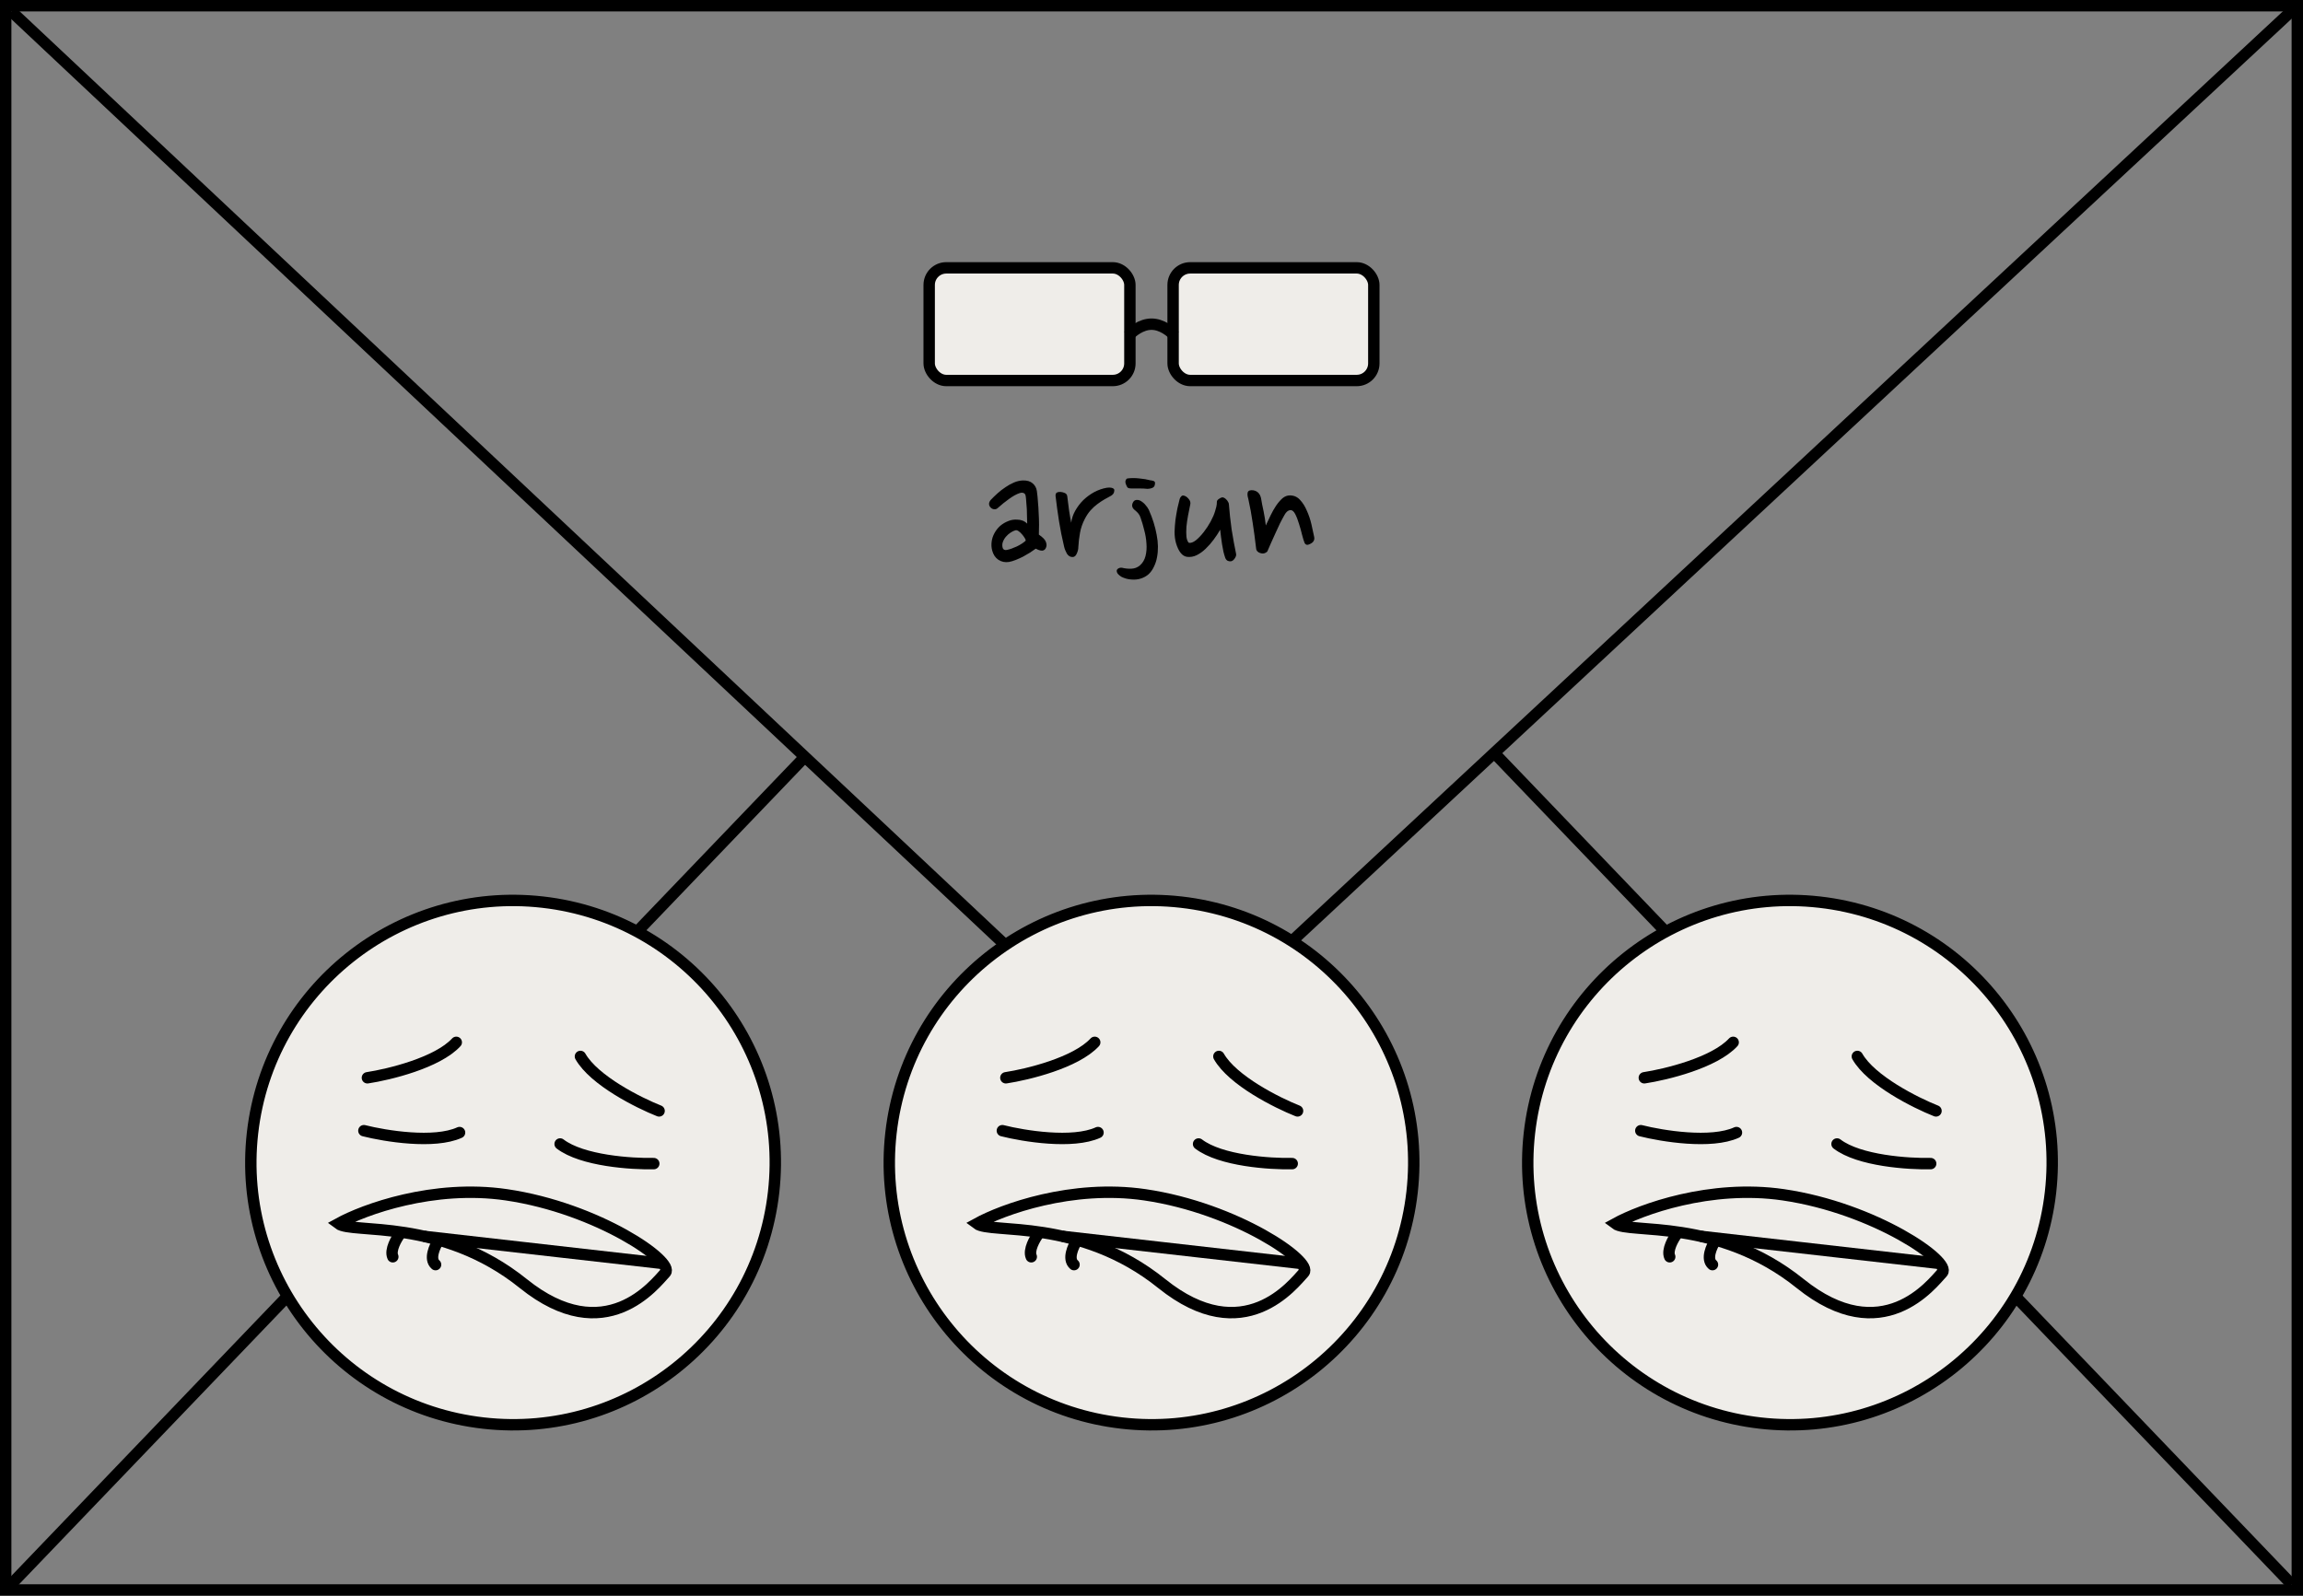 <svg width="202" height="140" viewBox="0 0 202 140" fill="none" xmlns="http://www.w3.org/2000/svg">
<rect x="0" y="0" width="202" height="140" fill="#808080" stroke="none"/>
<path d="M90.945 43.08C90.988 43.379 91.02 43.699 91.041 44.04C91.073 44.371 91.094 44.707 91.105 45.048C91.126 45.389 91.137 45.72 91.137 46.04C91.137 46.36 91.132 46.648 91.121 46.904C91.462 47.139 91.665 47.347 91.729 47.528C91.804 47.709 91.814 47.869 91.761 48.008C91.697 48.2 91.58 48.301 91.409 48.312C91.249 48.312 91.062 48.253 90.849 48.136C90.7 48.243 90.529 48.36 90.337 48.488C90.145 48.605 89.942 48.723 89.729 48.84C89.516 48.947 89.302 49.043 89.089 49.128C88.876 49.213 88.678 49.272 88.497 49.304C88.156 49.357 87.846 49.293 87.569 49.112C87.302 48.931 87.121 48.659 87.025 48.296C86.961 48.051 86.945 47.8 86.977 47.544C87.009 47.277 87.089 47.027 87.217 46.792C87.345 46.547 87.516 46.328 87.729 46.136C87.953 45.944 88.214 45.795 88.513 45.688C88.588 45.656 88.689 45.629 88.817 45.608C88.956 45.587 89.094 45.581 89.233 45.592C89.382 45.592 89.532 45.619 89.681 45.672C89.83 45.725 89.969 45.816 90.097 45.944C90.097 45.763 90.092 45.565 90.081 45.352C90.081 45.128 90.076 44.904 90.065 44.68C90.054 44.456 90.038 44.248 90.017 44.056C90.006 43.853 89.99 43.683 89.969 43.544C89.948 43.384 89.884 43.288 89.777 43.256C89.681 43.213 89.558 43.219 89.409 43.272C89.153 43.357 88.854 43.523 88.513 43.768C88.172 44.013 87.846 44.275 87.537 44.552C87.441 44.648 87.329 44.691 87.201 44.68C87.084 44.669 86.982 44.621 86.897 44.536C86.812 44.451 86.764 44.355 86.753 44.248C86.742 44.131 86.785 44.008 86.881 43.88C87.062 43.688 87.265 43.491 87.489 43.288C87.713 43.085 87.948 42.904 88.193 42.744C88.438 42.573 88.689 42.435 88.945 42.328C89.201 42.221 89.457 42.163 89.713 42.152C90.086 42.141 90.374 42.227 90.577 42.408C90.78 42.579 90.902 42.803 90.945 43.08ZM89.089 46.52C88.95 46.552 88.801 46.621 88.641 46.728C88.492 46.824 88.353 46.947 88.225 47.096C88.108 47.235 88.017 47.395 87.953 47.576C87.9 47.747 87.9 47.917 87.953 48.088C87.974 48.152 88.017 48.2 88.081 48.232C88.156 48.264 88.236 48.269 88.321 48.248C88.577 48.195 88.865 48.093 89.185 47.944C89.516 47.784 89.777 47.613 89.969 47.432C89.969 47.368 89.937 47.288 89.873 47.192C89.809 47.085 89.734 46.984 89.649 46.888C89.564 46.781 89.468 46.691 89.361 46.616C89.265 46.541 89.174 46.509 89.089 46.52ZM97.479 43.48C97.287 43.587 97.084 43.699 96.871 43.816C96.668 43.933 96.46 44.072 96.247 44.232C96.044 44.381 95.847 44.563 95.655 44.776C95.474 44.979 95.308 45.224 95.159 45.512C94.946 45.917 94.802 46.333 94.727 46.76C94.652 47.176 94.604 47.587 94.583 47.992C94.583 48.184 94.535 48.381 94.439 48.584C94.354 48.776 94.231 48.872 94.071 48.872C93.868 48.872 93.703 48.771 93.575 48.568C93.458 48.355 93.378 48.152 93.335 47.96C93.154 47.203 93.004 46.456 92.887 45.72C92.77 44.973 92.668 44.232 92.583 43.496C92.583 43.347 92.626 43.251 92.711 43.208C92.807 43.165 92.914 43.149 93.031 43.16C93.159 43.171 93.282 43.203 93.399 43.256C93.516 43.309 93.586 43.395 93.607 43.512C93.65 43.907 93.703 44.323 93.767 44.76C93.831 45.187 93.895 45.555 93.959 45.864C94.002 45.501 94.119 45.149 94.311 44.808C94.503 44.467 94.738 44.157 95.015 43.88C95.303 43.603 95.623 43.368 95.975 43.176C96.338 42.984 96.706 42.856 97.079 42.792C97.239 42.771 97.372 42.771 97.479 42.792C97.586 42.813 97.66 42.851 97.703 42.904C97.746 42.957 97.751 43.043 97.719 43.16C97.698 43.277 97.618 43.384 97.479 43.48ZM100.877 42.136C100.994 42.147 101.096 42.168 101.181 42.2C101.266 42.232 101.309 42.291 101.309 42.376C101.309 42.589 101.24 42.728 101.101 42.792C100.962 42.856 100.802 42.888 100.621 42.888C100.429 42.867 100.21 42.856 99.965 42.856C99.72 42.856 99.48 42.856 99.245 42.856C99.149 42.856 99.064 42.845 98.989 42.824C98.914 42.803 98.856 42.733 98.813 42.616C98.728 42.456 98.696 42.317 98.717 42.2C98.749 42.072 98.808 41.997 98.893 41.976C99.234 41.933 99.581 41.933 99.933 41.976C100.296 42.008 100.61 42.061 100.877 42.136ZM99.181 50.84C99.042 50.829 98.898 50.803 98.749 50.76C98.61 50.717 98.477 50.664 98.349 50.6C98.232 50.525 98.136 50.445 98.061 50.36C97.986 50.275 97.949 50.173 97.949 50.056C97.97 49.971 98.024 49.907 98.109 49.864C98.205 49.811 98.312 49.795 98.429 49.816C98.685 49.88 98.952 49.907 99.229 49.896C99.517 49.885 99.768 49.789 99.981 49.608C100.226 49.395 100.392 49.117 100.477 48.776C100.562 48.435 100.589 48.072 100.557 47.688C100.536 47.304 100.472 46.915 100.365 46.52C100.269 46.125 100.162 45.763 100.045 45.432C99.992 45.272 99.928 45.149 99.853 45.064C99.789 44.979 99.693 44.883 99.565 44.776C99.288 44.573 99.229 44.333 99.389 44.056C99.453 43.939 99.549 43.875 99.677 43.864C99.816 43.853 99.938 43.88 100.045 43.944C100.226 44.051 100.37 44.173 100.477 44.312C100.594 44.44 100.69 44.579 100.765 44.728C101.096 45.475 101.325 46.205 101.453 46.92C101.592 47.624 101.602 48.28 101.485 48.888C101.432 49.187 101.341 49.464 101.213 49.72C101.096 49.976 100.941 50.195 100.749 50.376C100.557 50.547 100.328 50.675 100.061 50.76C99.805 50.845 99.512 50.872 99.181 50.84ZM104.399 44.264C104.335 44.552 104.271 44.872 104.207 45.224C104.143 45.565 104.095 45.896 104.063 46.216C104.042 46.536 104.042 46.824 104.063 47.08C104.095 47.336 104.165 47.517 104.271 47.624C104.453 47.656 104.661 47.581 104.895 47.4C105.13 47.208 105.359 46.968 105.583 46.68C105.807 46.392 106.01 46.083 106.191 45.752C106.373 45.411 106.501 45.112 106.575 44.856C106.618 44.728 106.655 44.595 106.687 44.456C106.719 44.317 106.735 44.173 106.735 44.024C106.735 43.939 106.789 43.859 106.895 43.784C107.013 43.699 107.109 43.651 107.183 43.64C107.237 43.629 107.295 43.64 107.359 43.672C107.434 43.704 107.498 43.752 107.551 43.816C107.615 43.869 107.669 43.939 107.711 44.024C107.765 44.099 107.791 44.179 107.791 44.264C107.813 44.584 107.845 44.936 107.887 45.32C107.93 45.704 107.978 46.088 108.031 46.472C108.095 46.856 108.159 47.229 108.223 47.592C108.287 47.955 108.351 48.28 108.415 48.568C108.447 48.685 108.415 48.819 108.319 48.968C108.223 49.117 108.117 49.208 107.999 49.24C107.903 49.261 107.802 49.251 107.695 49.208C107.599 49.165 107.525 49.08 107.471 48.952C107.418 48.803 107.365 48.621 107.311 48.408C107.269 48.184 107.226 47.955 107.183 47.72C107.151 47.475 107.119 47.245 107.087 47.032C107.055 46.808 107.034 46.621 107.023 46.472C106.863 46.76 106.671 47.053 106.447 47.352C106.234 47.64 105.999 47.907 105.743 48.152C105.498 48.387 105.237 48.573 104.959 48.712C104.693 48.84 104.415 48.888 104.127 48.856C103.701 48.803 103.375 48.403 103.151 47.656C103.066 47.357 103.023 47.027 103.023 46.664C103.034 46.301 103.061 45.944 103.103 45.592C103.157 45.229 103.215 44.888 103.279 44.568C103.354 44.248 103.418 43.987 103.471 43.784C103.493 43.699 103.535 43.624 103.599 43.56C103.663 43.485 103.738 43.459 103.823 43.48C103.983 43.512 104.127 43.608 104.255 43.768C104.394 43.928 104.442 44.093 104.399 44.264ZM110.61 43.72C110.642 43.88 110.674 44.061 110.706 44.264C110.748 44.456 110.791 44.659 110.834 44.872C110.876 45.075 110.914 45.283 110.946 45.496C110.978 45.709 111.004 45.912 111.026 46.104C111.154 45.827 111.292 45.533 111.442 45.224C111.591 44.915 111.751 44.632 111.922 44.376C112.103 44.109 112.29 43.891 112.482 43.72C112.684 43.549 112.903 43.464 113.138 43.464C113.49 43.464 113.783 43.592 114.018 43.848C114.263 44.104 114.466 44.424 114.626 44.808C114.796 45.181 114.93 45.576 115.026 45.992C115.122 46.408 115.202 46.776 115.266 47.096C115.33 47.384 115.202 47.597 114.882 47.736C114.732 47.811 114.62 47.821 114.546 47.768C114.471 47.715 114.428 47.661 114.418 47.608C114.364 47.48 114.295 47.256 114.21 46.936C114.135 46.616 114.044 46.291 113.938 45.96C113.842 45.629 113.73 45.341 113.602 45.096C113.474 44.851 113.33 44.739 113.17 44.76C112.978 44.771 112.807 44.915 112.658 45.192C112.53 45.416 112.396 45.667 112.258 45.944C112.13 46.211 112.002 46.488 111.874 46.776C111.746 47.053 111.618 47.336 111.49 47.624C111.372 47.901 111.26 48.157 111.154 48.392C111.079 48.467 110.983 48.52 110.866 48.552C110.759 48.573 110.647 48.563 110.53 48.52C110.423 48.488 110.338 48.435 110.274 48.36C110.21 48.285 110.178 48.211 110.178 48.136C110.082 47.304 109.98 46.547 109.874 45.864C109.778 45.181 109.65 44.483 109.49 43.768C109.415 43.523 109.399 43.331 109.442 43.192C109.495 43.043 109.655 42.984 109.922 43.016C110.295 43.08 110.524 43.315 110.61 43.72Z" fill="black"/>
<rect x="0.5" y="0.5" width="201" height="139" stroke="black"/>
<path d="M1 1L100.5 94.5L201.5 0.5" stroke="black"/>
<path d="M70.5 66.5L0.5 139.5" stroke="black"/>
<path d="M131 66L201 139" stroke="black"/>
<rect x="81.5" y="23.5" width="17.605" height="9.884" rx="1.5" fill="#EFEDE9" stroke="black"/>
<rect x="102.895" y="23.5" width="17.605" height="9.884" rx="1.5" fill="#EFEDE9" stroke="black"/>
<path d="M99 29.442C99.286 29.108 100.086 28.442 101 28.442C101.914 28.442 102.714 29.108 103 29.442" stroke="black"/>
<circle cx="157.002" cy="102.002" r="23" transform="rotate(6.48 157.002 102.002)" fill="#EFEDE9" stroke="black"/>
<path d="M149.172 108.471L169.927 110.828" stroke="black"/>
<path d="M143.918 99.202C145.791 99.677 150.091 100.376 152.308 99.366" stroke="black" stroke-linecap="round"/>
<path d="M144.226 94.56C146.136 94.27 150.37 93.242 152.02 91.45" stroke="black" stroke-linecap="round"/>
<path d="M169.81 97.466C168.013 96.755 164.117 94.803 162.911 92.687" stroke="black" stroke-linecap="round"/>
<path d="M169.343 102.09C167.411 102.133 163.063 101.849 161.129 100.368" stroke="black" stroke-linecap="round"/>
<path d="M156.418 104.826C150.008 103.888 143.92 106.122 141.677 107.357C142.886 108.282 150.675 106.802 157.899 112.615C165.122 118.429 169.462 112.615 170.358 111.665C171.254 110.716 164.432 105.999 156.418 104.826Z" stroke="black"/>
<path d="M147.096 108.235C146.773 108.665 146.191 109.674 146.454 110.264" stroke="black" stroke-linecap="round"/>
<path d="M150.44 108.877C150.121 109.367 149.628 110.467 150.204 110.953" stroke="black" stroke-linecap="round"/>
<circle cx="101.002" cy="102.002" r="23" transform="rotate(6.48 101.002 102.002)" fill="#EFEDE9" stroke="black"/>
<path d="M93.172 108.471L113.927 110.828" stroke="black"/>
<path d="M87.918 99.202C89.791 99.677 94.091 100.376 96.308 99.366" stroke="black" stroke-linecap="round"/>
<path d="M88.226 94.56C90.136 94.27 94.37 93.242 96.02 91.45" stroke="black" stroke-linecap="round"/>
<path d="M113.81 97.466C112.013 96.755 108.117 94.803 106.911 92.687" stroke="black" stroke-linecap="round"/>
<path d="M113.343 102.09C111.411 102.133 107.063 101.849 105.129 100.368" stroke="black" stroke-linecap="round"/>
<path d="M100.418 104.826C94.008 103.888 87.92 106.122 85.677 107.357C86.886 108.282 94.675 106.802 101.899 112.615C109.122 118.429 113.462 112.615 114.358 111.665C115.254 110.716 108.432 105.999 100.418 104.826Z" stroke="black"/>
<path d="M91.096 108.235C90.773 108.665 90.191 109.674 90.454 110.264" stroke="black" stroke-linecap="round"/>
<path d="M94.44 108.877C94.121 109.367 93.628 110.467 94.204 110.953" stroke="black" stroke-linecap="round"/>
<circle cx="45.002" cy="102.002" r="23" transform="rotate(6.48 45.002 102.002)" fill="#EFEDE9" stroke="black"/>
<path d="M37.172 108.471L57.927 110.828" stroke="black"/>
<path d="M31.918 99.202C33.791 99.677 38.091 100.376 40.308 99.366" stroke="black" stroke-linecap="round"/>
<path d="M32.226 94.56C34.136 94.27 38.37 93.242 40.02 91.45" stroke="black" stroke-linecap="round"/>
<path d="M57.81 97.466C56.013 96.755 52.117 94.803 50.911 92.687" stroke="black" stroke-linecap="round"/>
<path d="M57.343 102.09C55.411 102.133 51.063 101.849 49.129 100.368" stroke="black" stroke-linecap="round"/>
<path d="M44.418 104.826C38.008 103.888 31.92 106.122 29.677 107.357C30.886 108.282 38.675 106.802 45.899 112.615C53.122 118.429 57.462 112.615 58.358 111.665C59.254 110.716 52.431 105.999 44.418 104.826Z" stroke="black"/>
<path d="M35.096 108.235C34.773 108.665 34.191 109.674 34.454 110.264" stroke="black" stroke-linecap="round"/>
<path d="M38.44 108.877C38.121 109.367 37.628 110.467 38.204 110.953" stroke="black" stroke-linecap="round"/>
</svg>
